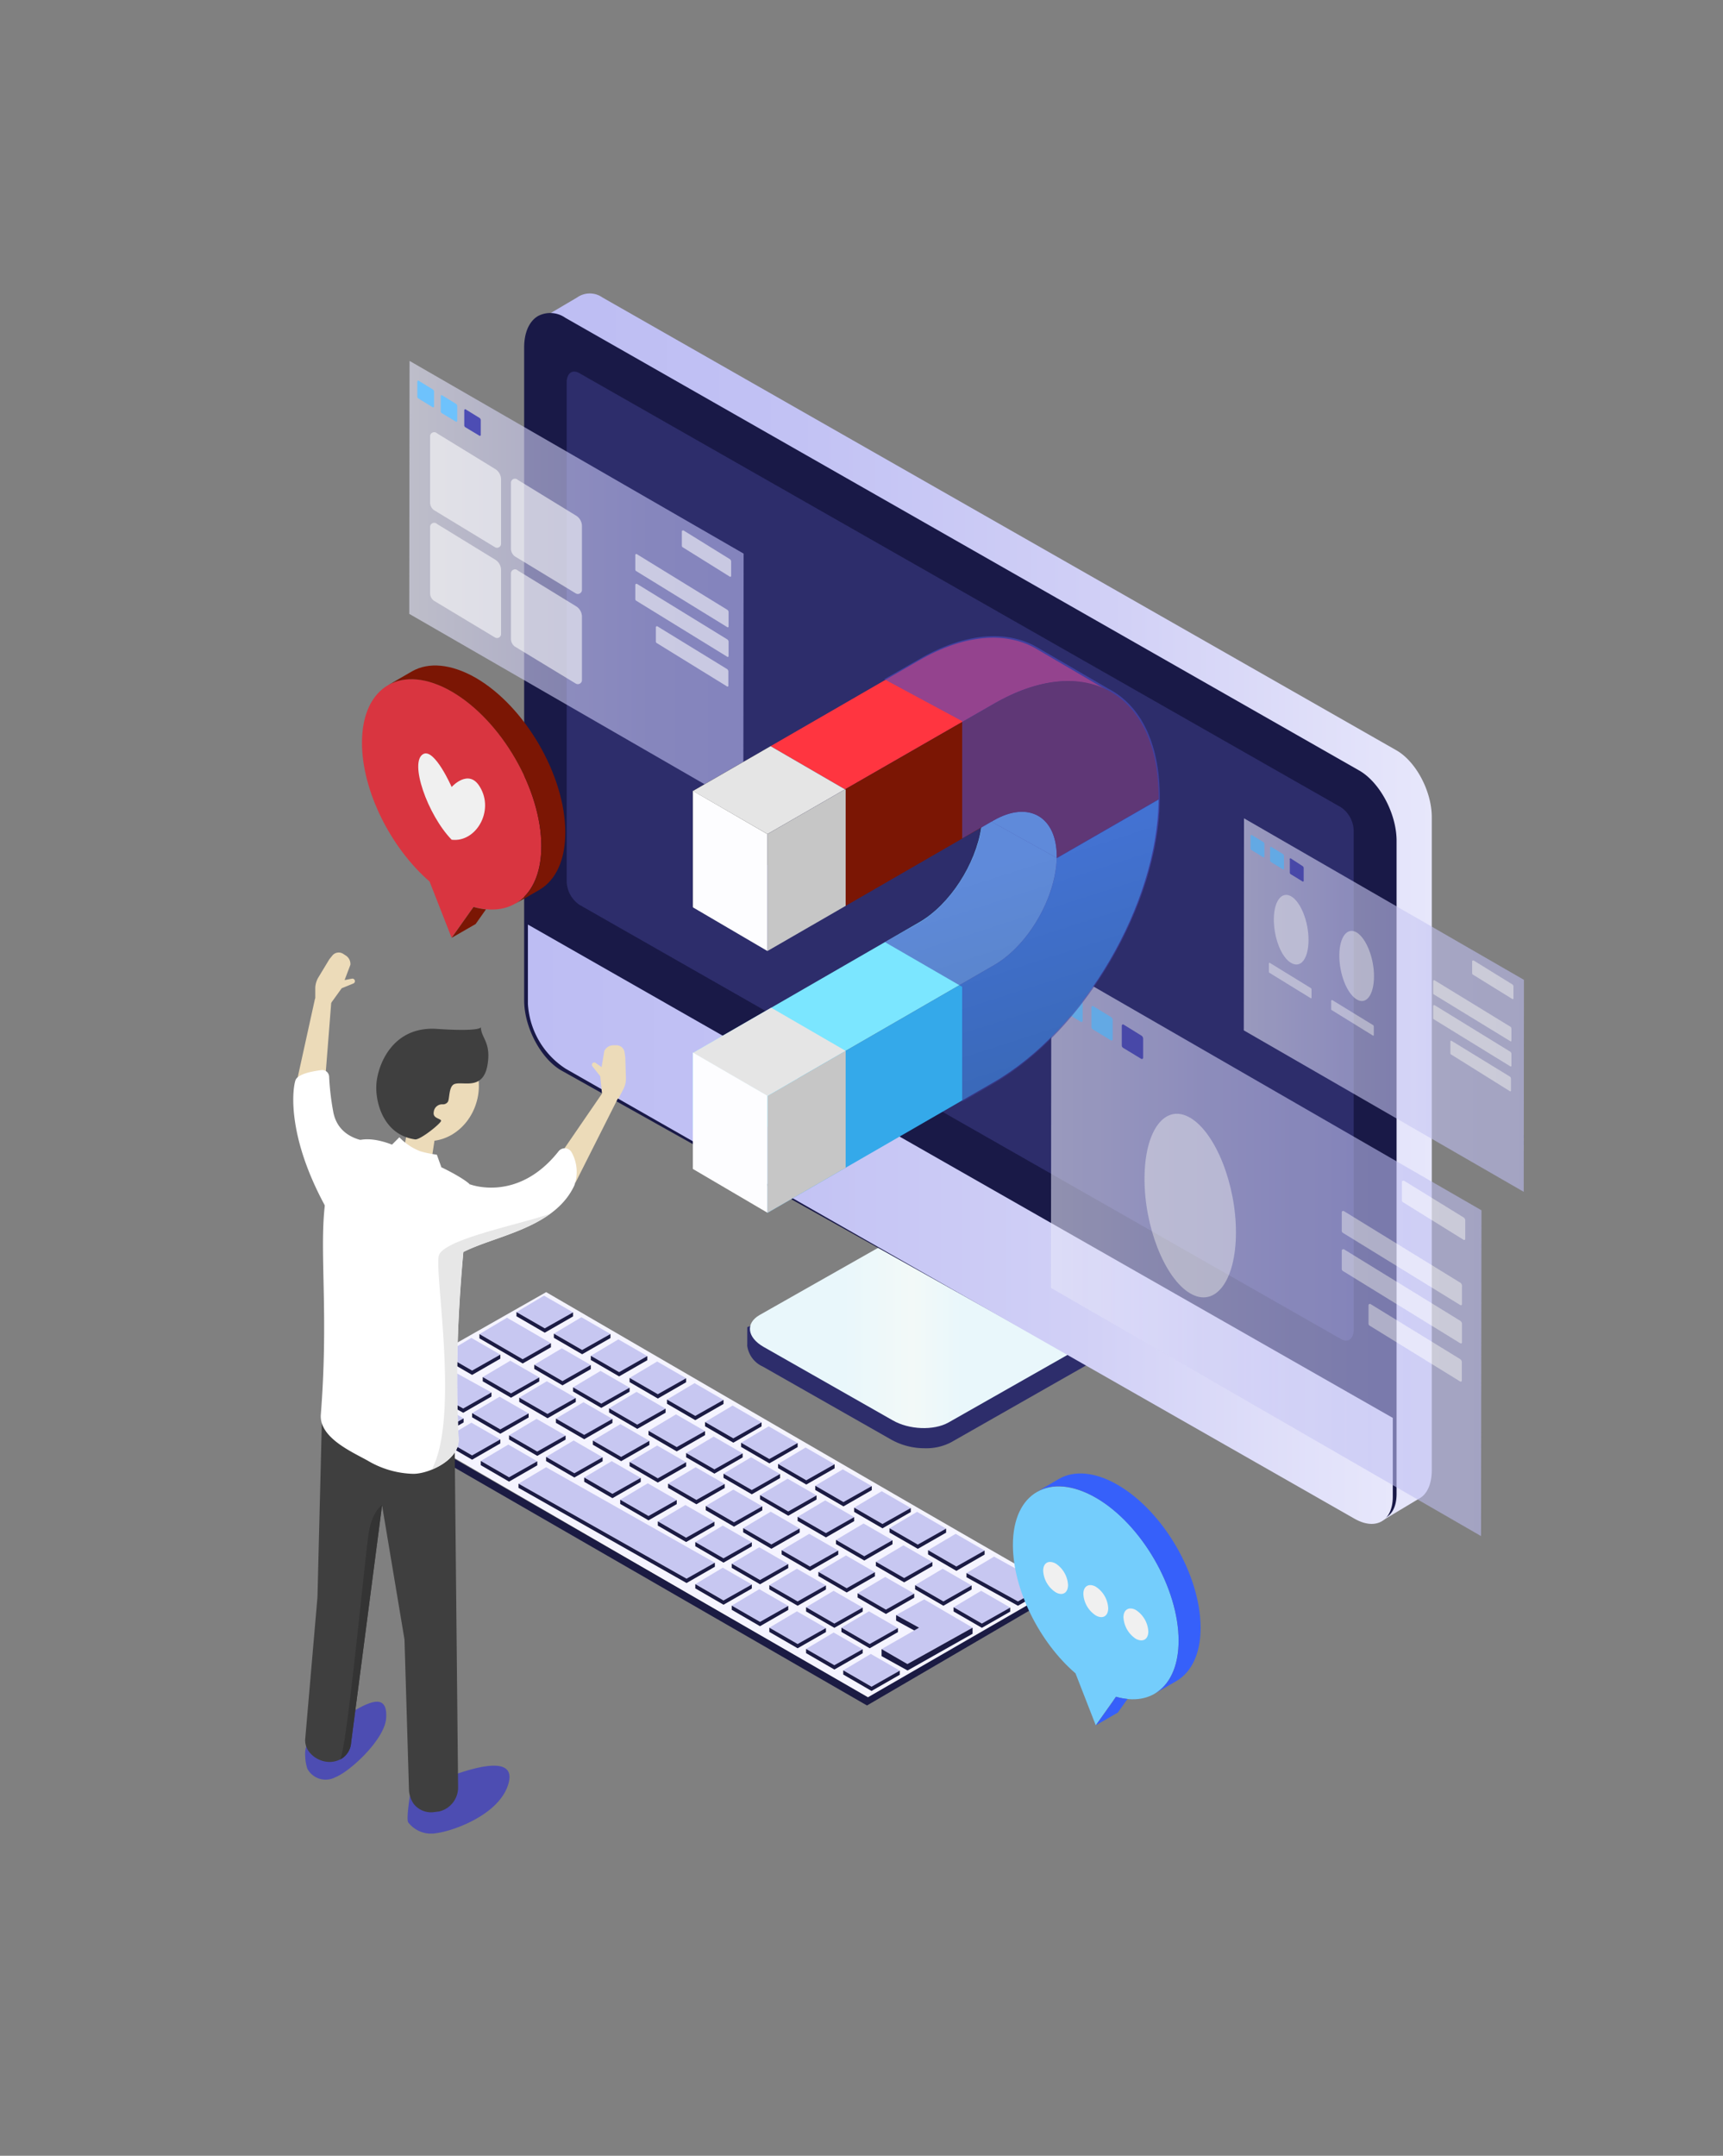<svg style="filter: drop-shadow(0 7px 7px rgba(36, 36, 110, .71));" id="Слой_1" data-name="Слой 1"
     xmlns="http://www.w3.org/2000/svg"
     xmlns:xlink="http://www.w3.org/1999/xlink"
     viewBox="-40 -40 235 294">
    <rect x="-40" y="-40" width="235" height="294" fill="#808080" stroke="none"/>
    <defs>
        <style>
            .cls-1{fill:url(#Безымянный_градиент_222);}.cls-2{fill:#2d2d6b;}.cls-3{fill:url(#Ѕезым_нный_градиент_383);}.cls-4{fill:#191947;}.cls-5{fill:url(#Безымянный_градиент_222-2);}.cls-6{fill:#d93540;}.cls-7{fill:#f0f0f0;}.cls-8{fill:#7b1604;}.cls-30,.cls-9{opacity:0.6;}.cls-9{fill:url(#Безымянный_градиент_222-3);}.cls-10,.cls-20{fill:#fff;}.cls-10,.cls-19{opacity:0.56;}.cls-11{fill:#4d4db4;}.cls-12{fill:#6ec2fc;}.cls-13{fill:#f5f4ff;}.cls-14{fill:#1b1b43;}.cls-15{fill:#e4e1ef;}.cls-16{fill:#c7c7f1;}.cls-17{opacity:0.83;}.cls-18,.cls-21{opacity:0.7;}.cls-18{fill:url(#Безымянный_градиент_222-4);}.cls-21{fill:url(#Безымянный_градиент_222-5);}.cls-22{fill:url(#radial-gradient);}.cls-23{fill:url(#linear-gradient);}.cls-24{fill:#7be6ff;}.cls-25{fill:#ff3540;}.cls-26{fill:#e5e5e5;}.cls-27{fill:#c6c6c6;}.cls-28{fill:#34a9ea;}.cls-29{fill:#fdfdff;}.cls-30{fill:url(#Безымянный_градиент_17);}.cls-31{fill:url(#Безымянный_градиент_36);}.cls-32{fill:url(#Безымянный_градиент_35);}.cls-33{fill:url(#Безымянный_градиент_35-2);}.cls-34{fill:url(#Безымянный_градиент_35-3);}.cls-35{fill:#4d4db2;}.cls-36{fill:#3f3f3f;}.cls-37{fill:#ecdbb9;}.cls-38{fill:#343434;}.cls-39{fill:#e7e7e7;}
        </style>
        <linearGradient id="Безымянный_градиент_222" x1="33.4" y1="83.73" x2="155.29" y2="83.73"
                        gradientUnits="userSpaceOnUse">
            <stop offset="0" stop-color="#bdbdf3"/>
            <stop offset="0.29" stop-color="#c2c2f4"/>
            <stop offset="0.64" stop-color="#d1d0f6"/>
            <stop offset="1" stop-color="#e7e7fb"/>
        </linearGradient>
        <linearGradient id="Ѕезым_нный_градиент_383" x1="62.28" y1="138.98" x2="117.73" y2="138.98"
                        gradientUnits="userSpaceOnUse">
            <stop offset="0.23" stop-color="#e9f7fb"/>
            <stop offset="0.4" stop-color="#f2f9f8"/>
            <stop offset="0.52" stop-color="#e9f7fb"/>
        </linearGradient>
        <linearGradient id="Безымянный_градиент_222-2" x1="32" y1="126.96" x2="149.96" y2="126.96"
                        xlink:href="#Безымянный_градиент_222"/>
        <linearGradient id="Безымянный_градиент_222-3" x1="-126.34" y1="39.61" x2="-80.73" y2="39.61"
                        gradientTransform="matrix(-1, 0, 0, 1, -64.92, 0)" xlink:href="#Безымянный_градиент_222"/>
        <linearGradient id="Безымянный_градиент_222-4" x1="-288.77" y1="97.07" x2="-250.55" y2="97.07"
                        gradientTransform="matrix(-1, 0, 0, 1, -120.92, 0)" xlink:href="#Безымянный_градиент_222"/>
        <linearGradient id="Безымянный_градиент_222-5" x1="-303.72" y1="130.35" x2="-245" y2="130.35"
                        gradientTransform="matrix(-1, 0, 0, 1, -141.66, 0)" xlink:href="#Безымянный_градиент_222"/>
        <radialGradient id="radial-gradient" cx="82.74" cy="65.39" r="23.83" gradientUnits="userSpaceOnUse">
            <stop offset="0" stop-color="#271273"/>
            <stop offset="0.08" stop-color="#210f60"/>
            <stop offset="0.26" stop-color="#150a3d"/>
            <stop offset="0.44" stop-color="#0c0522"/>
            <stop offset="0.62" stop-color="#05020f"/>
            <stop offset="0.81" stop-color="#010104"/>
            <stop offset="1"/>
        </radialGradient>
        <linearGradient id="linear-gradient" x1="22.41" y1="70.7" x2="75.34" y2="70.7" gradientUnits="userSpaceOnUse">
            <stop offset="0.04" stop-color="#9d9eb3"/>
            <stop offset="0.58" stop-color="#d4d1d8"/>
            <stop offset="1" stop-color="#eeebf2"/>
        </linearGradient>
        <linearGradient id="Безымянный_градиент_17" x1="82.42" y1="23.7" x2="121.76" y2="145.89"
                        gradientUnits="userSpaceOnUse">
            <stop offset="0.01" stop-color="#4d4dc2"/>
            <stop offset="0.43" stop-color="#4d4dc2"/>
            <stop offset="0.9" stop-color="#2d2d6b"/>
        </linearGradient>
        <linearGradient id="Безымянный_градиент_36" x1="98.15" y1="179" x2="120.75" y2="179"
                        gradientUnits="userSpaceOnUse">
            <stop offset="0" stop-color="#74cdfc"/>
            <stop offset="1" stop-color="#74cdfc"/>
        </linearGradient>
        <linearGradient id="Безымянный_градиент_35" x1="101.47" y1="175.99" x2="123.77" y2="175.99"
                        gradientUnits="userSpaceOnUse">
            <stop offset="0" stop-color="#3660fa"/>
            <stop offset="1" stop-color="#3660fa"/>
        </linearGradient>
        <linearGradient id="Безымянный_градиент_35-2" x1="101.35" y1="163.48" x2="101.44" y2="163.48"
                        xlink:href="#Безымянный_градиент_35"/>
        <linearGradient id="Безымянный_градиент_35-3" x1="109.45" y1="193.35" x2="113.78" y2="193.35"
                        xlink:href="#Безымянный_градиент_35"/>
    </defs>
    <title>Customer channel</title>
    <path id="_Контур_" data-name="&lt;Контур&gt;" class="cls-1"
          d="M150.46,62.33,42.17.57a3,3,0,0,0-3.46,0L33.4,3.7l3.93,5.59v84c0,3.52,2.17,7.6,4.84,9.13L143.29,160l5.2,7.41,5-3c1.1-.55,1.79-1.93,1.79-3.93V71.46C155.29,67.94,153.13,63.85,150.46,62.33Z"/>
    <path id="_Контур_2" data-name="&lt;Контур&gt;" class="cls-2"
          d="M68.45,138.2l22-12.47a9,9,0,0,1,8.13.32l13.36,7.62,6.35,2.83v2.9h0a2.87,2.87,0,0,1-1.54,1.91l-27,15.37a7.25,7.25,0,0,1-3.57.83,9.35,9.35,0,0,1-4.56-1.14l-17.58-10a3.64,3.64,0,0,1-2.12-2.79,1,1,0,0,1,0-.24V141Z"/>
    <path id="_Контур_3" data-name="&lt;Контур&gt;" class="cls-3"
          d="M116.41,138.64,89.36,154c-2,1.12-5.37,1-7.63-.31l-17.58-10c-2.26-1.29-2.5-3.23-.55-4.35L90.66,124c2-1.11,5.36-1,7.62.31l17.58,10C118.12,135.58,118.36,137.53,116.41,138.64Z"/>
    <path id="_Контур_4" data-name="&lt;Контур&gt;" class="cls-4"
          d="M33.4,3.09a3.59,3.59,0,0,1,3.69.24L145.38,65.08c2.81,1.6,5.1,5.9,5.1,9.58v89.06c0,2-.81,2.88-1.48,3.27a3,3,0,0,1-1.54.38,6.37,6.37,0,0,1-3.08-1L36.58,106c-2.81-1.6-5.09-5.9-5.09-9.57V7.38C31.49,5.36,32.18,3.79,33.4,3.09Z"/>
    <path id="_Контур_5" data-name="&lt;Контур&gt;" class="cls-5"
          d="M32,86.09v10.8a11.32,11.32,0,0,0,5.2,8.89l107.56,61.35c2.88,1.63,5.2.31,5.2-3V153.37Z"/>
    <path id="_Контур_6" data-name="&lt;Контур&gt;" class="cls-2"
          d="M142.92,142.63,39,83.38a4,4,0,0,1-1.71-3.22v-68c0-1.25.77-1.82,1.71-1.28L142.92,70.11a4,4,0,0,1,1.71,3.22v68C144.63,142.59,143.87,143.16,142.92,142.63Z"/>
    <path class="cls-6"
          d="M9.37,61.29c0-7.75,5.48-10.88,12.23-7s12.23,13.35,12.23,21.1c0,6.57-3.93,9.81-9.24,8.28l-3,4.21-3-7.66C13.3,75.64,9.37,67.86,9.37,61.29Z"/>
    <path class="cls-7"
          d="M21.6,74.52c-3.29-3.39-5.84-10.66-3.86-11.69,1.54-.8,3.86,4.5,3.86,4.5s2.33-2.61,3.86,0C27.45,70.61,24.9,74.93,21.6,74.52Z"/>
    <path class="cls-8"
          d="M33.83,75.41c0-7.75-5.47-17.19-12.23-21.1-3.37-1.94-6.42-2.14-8.63-.89l3.29-1.9c2.21-1.23,5.25-1,8.61.91,6.75,3.9,12.23,13.34,12.23,21.1,0,3.83-1.34,6.53-3.51,7.81l-3.34,1.93C32.46,82,33.83,79.29,33.83,75.41Z"/>
    <path class="cls-8" d="M12.83,53.51h0l.1,0Z"/>
    <path class="cls-8" d="M24.18,84.26l.41-.57a9.87,9.87,0,0,0,1.69.33l-1.41,2L21.6,87.9l2.58-3.64Z"/>
    <polygon id="_Контур_7" data-name="&lt;Контур&gt;" class="cls-9"
             points="15.82 43.72 61.38 70 61.42 35.5 15.86 9.22 15.82 43.72"/>
    <path class="cls-10"
          d="M46.65,35.72v1.94a.24.24,0,0,0,.13.23l12.43,7.65a.11.11,0,0,0,.16-.1V43.5a.41.41,0,0,0-.16-.33L46.88,35.59A.14.14,0,0,0,46.65,35.72Z"/>
    <path class="cls-10"
          d="M46.65,39.76V41.7a.24.24,0,0,0,.13.23l12.43,7.65a.11.11,0,0,0,.16-.1V47.55a.41.41,0,0,0-.16-.34L46.88,39.63C46.75,39.6,46.65,39.66,46.65,39.76Z"/>
    <path class="cls-10"
          d="M49.45,45.54v1.94a.25.25,0,0,0,.14.23l9.58,5.91a.11.11,0,0,0,.17-.1V51.59a.42.42,0,0,0-.17-.34l-9.52-5.84C49.59,45.37,49.45,45.44,49.45,45.54Z"/>
    <path class="cls-10"
          d="M53,32.48v1.94a.25.25,0,0,0,.14.23l6.41,4a.12.12,0,0,0,.17-.1V36.59a.4.4,0,0,0-.17-.33l-6.31-3.91C53.09,32.31,53,32.38,53,32.48Z"/>
    <path class="cls-10"
          d="M29.69,25.87v8.94a1.32,1.32,0,0,0,.52,1.06l8.31,5.05a.56.56,0,0,0,.85-.42V31.76a1.67,1.67,0,0,0-.85-1.47l-7.89-4.84A.55.55,0,0,0,29.69,25.87Z"/>
    <path class="cls-10"
          d="M18.66,19.52v9a1.28,1.28,0,0,0,.53,1.05l8.31,5.05a.55.55,0,0,0,.84-.42V25.42a1.68,1.68,0,0,0-.84-1.48L19.61,19.1A.56.56,0,0,0,18.66,19.52Z"/>
    <path class="cls-10"
          d="M29.69,38.23v8.94a1.3,1.3,0,0,0,.52,1l8.31,5.05a.56.56,0,0,0,.85-.42V44.12a1.67,1.67,0,0,0-.85-1.47l-7.89-4.84A.55.55,0,0,0,29.69,38.23Z"/>
    <path class="cls-10"
          d="M18.66,31.88v9a1.28,1.28,0,0,0,.53,1.05l8.31,5a.55.55,0,0,0,.84-.42V37.77a1.67,1.67,0,0,0-.84-1.47l-7.89-4.84A.56.56,0,0,0,18.66,31.88Z"/>
    <path class="cls-11"
          d="M23.32,16V18a.32.32,0,0,0,.12.25l1.94,1.17a.12.12,0,0,0,.19-.1v-2a.38.38,0,0,0-.19-.34l-1.84-1.13C23.44,15.75,23.32,15.83,23.32,16Z"/>
    <path class="cls-12"
          d="M20.11,14v2.08a.32.32,0,0,0,.12.25l1.94,1.17a.12.12,0,0,0,.19-.1v-2a.38.38,0,0,0-.19-.34l-1.84-1.13A.13.13,0,0,0,20.11,14Z"/>
    <path class="cls-12"
          d="M16.92,12v2.08a.32.32,0,0,0,.12.25L19,15.53a.13.13,0,0,0,.2-.1v-2a.39.39,0,0,0-.2-.34l-1.84-1.13A.14.14,0,0,0,16.92,12Z"/>
    <path class="cls-13"
          d="M34.49,136.22,8.48,151l69.93,40.62,25.13-14.55a2,2,0,0,1,1.3-.19C103.47,176.35,34.49,136.22,34.49,136.22Z"/>
    <path class="cls-14"
          d="M8.45,151.15v1.19l69.8,40.25,21.84-12.76s.87-.62,1.43.13c.31.43,1.46,1.12,2.21.74a2.79,2.79,0,0,0,1.84-2.79,1.33,1.33,0,0,0-1.87-1.06L78.38,191.47Z"/>
    <ellipse class="cls-15" cx="103.79" cy="178.85" rx="1.74" ry="1.02"
             transform="translate(-102.01 158.71) rotate(-54.28)"/>
    <polygon class="cls-16" points="14.42 152.74 10.47 150.46 14.23 148.22 18.18 150.5 14.42 152.74"/>
    <polygon class="cls-14"
             points="10.47 150.46 10.47 151.03 14.32 153.27 18.18 151.06 18.18 150.5 14.32 152.69 10.47 150.46"/>
    <polygon class="cls-16" points="19.48 155.68 15.52 153.4 19.28 151.16 23.23 153.44 19.48 155.68"/>
    <polygon class="cls-14"
             points="15.52 153.4 15.52 153.97 19.38 156.21 23.23 153.99 23.23 153.44 19.38 155.62 15.52 153.4"/>
    <polygon class="cls-16" points="24.48 158.54 20.53 156.26 24.29 154.02 28.24 156.3 24.48 158.54"/>
    <polygon class="cls-14"
             points="20.53 156.26 20.53 156.83 24.39 159.07 28.24 156.85 28.24 156.3 24.39 158.49 20.53 156.26"/>
    <polygon class="cls-16" points="29.52 161.53 25.57 159.24 29.33 157.01 33.28 159.29 29.52 161.53"/>
    <polygon class="cls-14"
             points="25.57 159.24 25.57 159.82 29.43 162.06 33.28 159.84 33.28 159.29 29.43 161.47 25.57 159.24"/>
    <polygon class="cls-16" points="58.78 178.32 54.83 176.04 58.58 173.8 62.54 176.09 58.78 178.32"/>
    <polygon class="cls-14"
             points="54.83 176.04 54.83 176.62 58.68 178.85 62.54 176.64 62.54 176.09 58.68 178.27 54.83 176.04"/>
    <polygon class="cls-16" points="63.76 181.25 59.8 178.97 63.56 176.73 67.51 179.01 63.76 181.25"/>
    <polygon class="cls-14"
             points="59.8 178.97 59.8 179.54 63.66 181.78 67.51 179.56 67.51 179.01 63.66 181.19 59.8 178.97"/>
    <polygon class="cls-16" points="68.89 184.27 64.93 181.98 68.69 179.75 72.65 182.03 68.89 184.27"/>
    <polygon class="cls-14"
             points="64.93 181.98 64.93 182.56 68.79 184.79 72.65 182.58 72.65 182.03 68.79 184.21 64.93 181.98"/>
    <polygon class="cls-16" points="73.9 187.16 69.94 184.88 73.7 182.64 77.66 184.92 73.9 187.16"/>
    <polygon class="cls-14"
             points="69.94 184.88 69.94 185.45 73.8 187.69 77.66 185.47 77.66 184.92 73.8 187.1 69.94 184.88"/>
    <polygon class="cls-16" points="78.97 190.08 75.01 187.8 78.77 185.56 82.72 187.84 78.97 190.08"/>
    <polygon class="cls-14"
             points="75.01 187.8 75.01 188.37 78.87 190.61 82.72 188.4 82.72 187.84 78.87 190.03 75.01 187.8"/>
    <polygon class="cls-16" points="78.72 184.27 74.76 181.98 78.52 179.75 82.47 182.03 78.72 184.27"/>
    <polygon class="cls-14"
             points="74.76 181.98 74.76 182.56 78.62 184.79 82.47 182.58 82.47 182.03 78.62 184.21 74.76 181.98"/>
    <polygon class="cls-16" points="73.9 181.47 69.94 179.19 73.7 176.95 77.66 179.24 73.9 181.47"/>
    <polygon class="cls-14"
             points="69.94 179.19 69.94 179.77 73.8 182 77.66 179.79 77.66 179.24 73.8 181.42 69.94 179.19"/>
    <polygon class="cls-16" points="68.89 178.46 64.93 176.18 68.69 173.94 72.65 176.22 68.89 178.46"/>
    <polygon class="cls-14"
             points="64.93 176.18 64.93 176.75 68.79 178.99 72.65 176.77 72.65 176.22 68.79 178.4 64.93 176.18"/>
    <polygon class="cls-16" points="63.76 175.53 59.8 173.25 63.56 171.01 67.51 173.3 63.76 175.53"/>
    <polygon class="cls-14"
             points="59.8 173.25 59.8 173.82 63.66 176.06 67.51 173.85 67.51 173.3 63.66 175.48 59.8 173.25"/>
    <polygon class="cls-16" points="58.78 172.58 54.83 170.3 58.58 168.06 62.54 170.34 58.78 172.58"/>
    <polygon class="cls-14"
             points="54.83 170.3 54.83 170.87 58.68 173.11 62.54 170.89 62.54 170.34 58.68 172.52 54.83 170.3"/>
    <polygon class="cls-16" points="53.68 169.77 49.72 167.48 53.48 165.25 57.44 167.53 53.68 169.77"/>
    <polygon class="cls-14"
             points="49.72 167.48 49.72 168.06 53.58 170.3 57.44 168.08 57.44 167.53 53.58 169.71 49.72 167.48"/>
    <polygon class="cls-16" points="48.55 166.81 44.59 164.53 48.35 162.29 52.3 164.57 48.55 166.81"/>
    <polygon class="cls-14"
             points="44.59 164.53 44.59 165.1 48.45 167.34 52.3 165.13 52.3 164.57 48.45 166.75 44.59 164.53"/>
    <polygon class="cls-16" points="43.63 163.79 39.68 161.5 43.43 159.27 47.39 161.55 43.63 163.79"/>
    <polygon class="cls-14"
             points="39.68 161.5 39.68 162.08 43.53 164.32 47.39 162.1 47.39 161.55 43.53 163.73 39.68 161.5"/>
    <polygon class="cls-16" points="38.44 160.97 34.48 158.69 38.24 156.45 42.19 158.74 38.44 160.97"/>
    <polygon class="cls-14"
             points="34.48 158.69 34.48 159.26 38.34 161.5 42.19 159.29 42.19 158.74 38.34 160.92 34.48 158.69"/>
    <polygon class="cls-16" points="33.38 158.02 29.43 155.74 33.18 153.5 37.14 155.78 33.38 158.02"/>
    <polygon class="cls-14"
             points="29.43 155.74 29.43 156.31 33.28 158.55 37.14 156.33 37.14 155.78 33.28 157.96 29.43 155.74"/>
    <polygon class="cls-16" points="28.34 155 24.39 152.72 28.14 150.48 32.1 152.76 28.34 155"/>
    <polygon class="cls-14"
             points="24.39 152.72 24.39 153.29 28.24 155.53 32.1 153.31 32.1 152.76 28.24 154.94 24.39 152.72"/>
    <polygon class="cls-16" points="24.48 146.98 20.53 144.69 24.29 142.46 28.24 144.74 24.48 146.98"/>
    <polygon class="cls-14"
             points="20.53 144.69 20.53 145.27 24.39 147.51 28.24 145.29 28.24 144.74 24.39 146.92 20.53 144.69"/>
    <polygon class="cls-16" points="31.39 145.42 25.39 141.94 29.15 139.71 35.14 143.18 31.39 145.42"/>
    <polygon class="cls-14"
             points="25.39 141.94 25.39 142.52 31.29 145.95 35.14 143.74 35.14 143.18 31.29 145.37 25.39 141.94"/>
    <polygon class="cls-16" points="29.8 150.09 25.84 147.8 29.6 145.57 33.55 147.85 29.8 150.09"/>
    <polygon class="cls-14"
             points="25.84 147.8 25.84 148.38 29.7 150.62 33.55 148.4 33.55 147.85 29.7 150.03 25.84 147.8"/>
    <polygon class="cls-16" points="34.77 152.89 30.82 150.61 34.58 148.37 38.53 150.65 34.77 152.89"/>
    <polygon class="cls-14"
             points="30.82 150.61 30.82 151.18 34.68 153.42 38.53 151.2 38.53 150.65 34.68 152.83 30.82 150.61"/>
    <polygon class="cls-16" points="39.77 155.75 35.82 153.47 39.58 151.23 43.53 153.51 39.77 155.75"/>
    <polygon class="cls-14"
             points="35.82 153.47 35.82 154.04 39.68 156.28 43.53 154.06 43.53 153.51 39.68 155.69 35.82 153.47"/>
    <polygon class="cls-16" points="44.81 158.74 40.86 156.46 44.62 154.22 48.57 156.5 44.81 158.74"/>
    <polygon class="cls-14"
             points="40.86 156.46 40.86 157.03 44.72 159.27 48.57 157.06 48.57 156.5 44.72 158.69 40.86 156.46"/>
    <polygon class="cls-16" points="49.82 161.66 45.87 159.38 49.63 157.14 53.58 159.42 49.82 161.66"/>
    <polygon class="cls-14"
             points="45.87 159.38 45.87 159.95 49.72 162.19 53.58 159.98 53.58 159.42 49.72 161.61 45.87 159.38"/>
    <polygon class="cls-16" points="55.08 164.62 51.12 162.34 54.88 160.1 58.84 162.38 55.08 164.62"/>
    <polygon class="cls-14"
             points="51.12 162.34 51.12 162.91 54.98 165.15 58.84 162.93 58.84 162.38 54.98 164.56 51.12 162.34"/>
    <polygon class="cls-16" points="60.21 167.67 56.26 165.38 60.02 163.15 63.97 165.43 60.21 167.67"/>
    <polygon class="cls-14"
             points="56.26 165.38 56.26 165.96 60.11 168.2 63.97 165.98 63.97 165.43 60.11 167.61 56.26 165.38"/>
    <polygon class="cls-16" points="65.31 170.69 61.36 168.4 65.12 166.16 69.07 168.45 65.31 170.69"/>
    <polygon class="cls-14"
             points="61.36 168.4 61.36 168.97 65.21 171.22 69.07 169 69.07 168.45 65.21 170.63 61.36 168.4"/>
    <polygon class="cls-16" points="70.57 173.7 66.61 171.41 70.37 169.18 74.33 171.46 70.57 173.7"/>
    <polygon class="cls-14"
             points="66.61 171.41 66.61 171.99 70.47 174.23 74.33 172.01 74.33 171.46 70.47 173.64 66.61 171.41"/>
    <polygon class="cls-16" points="75.58 176.65 71.62 174.37 75.38 172.13 79.33 174.41 75.58 176.65"/>
    <polygon class="cls-14"
             points="71.62 174.37 71.62 174.94 75.48 177.18 79.33 174.97 79.33 174.41 75.48 176.6 71.62 174.37"/>
    <polygon class="cls-16" points="80.93 179.58 76.97 177.29 80.73 175.06 84.69 177.34 80.93 179.58"/>
    <polygon class="cls-14"
             points="76.97 177.29 76.97 177.87 80.83 180.11 84.69 177.89 84.69 177.34 80.83 179.52 76.97 177.29"/>
    <polygon class="cls-16" points="88.77 178.46 84.81 176.18 88.57 173.94 92.52 176.22 88.77 178.46"/>
    <polygon class="cls-14"
             points="84.81 176.18 84.81 176.75 88.67 178.99 92.52 176.77 92.52 176.22 88.67 178.4 84.81 176.18"/>
    <polygon class="cls-16" points="83.42 175.27 79.46 172.99 83.22 170.75 87.17 173.03 83.42 175.27"/>
    <polygon class="cls-14"
             points="79.46 172.99 79.46 173.56 83.32 175.8 87.17 173.58 87.17 173.03 83.32 175.21 79.46 172.99"/>
    <polygon class="cls-16" points="77.97 172.29 74.02 170.01 77.78 167.77 81.73 170.05 77.97 172.29"/>
    <polygon class="cls-14"
             points="74.02 170.01 74.02 170.58 77.88 172.82 81.73 170.6 81.73 170.05 77.88 172.24 74.02 170.01"/>
    <polygon class="cls-16" points="72.74 169.14 68.79 166.86 72.55 164.62 76.5 166.9 72.74 169.14"/>
    <polygon class="cls-14"
             points="68.79 166.86 68.79 167.43 72.65 169.67 76.5 167.45 76.5 166.9 72.65 169.08 68.79 166.86"/>
    <polygon class="cls-16" points="67.61 166.18 63.66 163.9 67.42 161.66 71.37 163.94 67.61 166.18"/>
    <polygon class="cls-14"
             points="63.66 163.9 63.66 164.47 67.51 166.71 71.37 164.5 71.37 163.94 67.51 166.13 63.66 163.9"/>
    <polygon class="cls-16" points="62.63 163.26 58.68 160.98 62.44 158.74 66.39 161.02 62.63 163.26"/>
    <polygon class="cls-14"
             points="58.68 160.98 58.68 161.55 62.54 163.79 66.39 161.58 66.39 161.02 62.54 163.21 58.68 160.98"/>
    <polygon class="cls-16" points="57.53 160.44 53.58 158.16 57.34 155.92 61.29 158.21 57.53 160.44"/>
    <polygon class="cls-14"
             points="53.58 158.16 53.58 158.74 57.44 160.97 61.29 158.76 61.29 158.21 57.44 160.39 53.58 158.16"/>
    <polygon class="cls-16" points="52.4 157.41 48.45 155.13 52.2 152.89 56.16 155.17 52.4 157.41"/>
    <polygon class="cls-14"
             points="48.45 155.13 48.45 155.7 52.3 157.94 56.16 155.72 56.16 155.17 52.3 157.35 48.45 155.13"/>
    <polygon class="cls-16" points="47.02 154.34 43.07 152.06 46.82 149.82 50.78 152.11 47.02 154.34"/>
    <polygon class="cls-14"
             points="43.07 152.06 43.07 152.63 46.92 154.87 50.78 152.66 50.78 152.11 46.92 154.29 43.07 152.06"/>
    <polygon class="cls-16" points="42.11 151.48 38.16 149.2 41.91 146.96 45.87 149.25 42.11 151.48"/>
    <polygon class="cls-14"
             points="38.16 149.2 38.16 149.77 42.01 152.01 45.87 149.8 45.87 149.25 42.01 151.43 38.16 149.2"/>
    <polygon class="cls-16" points="36.82 148.4 32.87 146.12 36.63 143.88 40.58 146.16 36.82 148.4"/>
    <polygon class="cls-14"
             points="32.87 146.12 32.87 146.69 36.72 148.93 40.58 146.72 40.58 146.16 36.72 148.35 32.87 146.12"/>
    <polygon class="cls-16" points="34.4 141.22 30.44 138.94 34.2 136.7 38.16 138.98 34.4 141.22"/>
    <polygon class="cls-14"
             points="30.44 138.94 30.44 139.51 34.3 141.75 38.16 139.53 38.16 138.98 34.3 141.16 30.44 138.94"/>
    <polygon class="cls-16" points="39.5 144.16 35.54 141.88 39.3 139.64 43.26 141.93 39.5 144.16"/>
    <polygon class="cls-14"
             points="35.54 141.88 35.54 142.45 39.4 144.69 43.26 142.48 43.26 141.93 39.4 144.11 35.54 141.88"/>
    <polygon class="cls-16" points="44.53 147.18 40.58 144.9 44.34 142.66 48.29 144.94 44.53 147.18"/>
    <polygon class="cls-14"
             points="40.58 144.9 40.58 145.47 44.44 147.71 48.29 145.5 48.29 144.94 44.44 147.13 40.58 144.9"/>
    <polygon class="cls-16" points="49.82 150.2 45.87 147.92 49.63 145.68 53.58 147.96 49.82 150.2"/>
    <polygon class="cls-14"
             points="45.87 147.92 45.87 148.49 49.72 150.73 53.58 148.51 53.58 147.96 49.72 150.14 45.87 147.92"/>
    <polygon class="cls-16" points="54.92 153.15 50.97 150.87 54.73 148.63 58.68 150.92 54.92 153.15"/>
    <polygon class="cls-14"
             points="50.97 150.87 50.97 151.44 54.83 153.68 58.68 151.47 58.68 150.92 54.83 153.1 50.97 150.87"/>
    <polygon class="cls-16" points="60.11 156.22 56.16 153.93 59.92 151.69 63.87 153.98 60.11 156.22"/>
    <polygon class="cls-14"
             points="56.16 153.93 56.16 154.51 60.02 156.75 63.87 154.53 63.87 153.98 60.02 156.16 56.16 153.93"/>
    <polygon class="cls-16" points="65.03 159.04 61.08 156.76 64.84 154.52 68.79 156.8 65.03 159.04"/>
    <polygon class="cls-14"
             points="61.08 156.76 61.08 157.33 64.93 159.57 68.79 157.35 68.79 156.8 64.93 158.98 61.08 156.76"/>
    <polygon class="cls-16" points="70.07 161.93 66.12 159.65 69.88 157.41 73.83 159.69 70.07 161.93"/>
    <polygon class="cls-14"
             points="66.12 159.65 66.12 160.22 69.97 162.46 73.83 160.25 73.83 159.69 69.97 161.88 66.12 159.65"/>
    <polygon class="cls-16" points="75.14 164.91 71.19 162.62 74.95 160.39 78.9 162.67 75.14 164.91"/>
    <polygon class="cls-14"
             points="71.19 162.62 71.19 163.2 75.04 165.44 78.9 163.22 78.9 162.67 75.04 164.85 71.19 162.62"/>
    <polygon class="cls-16" points="80.46 167.9 76.5 165.61 80.26 163.37 84.22 165.66 80.46 167.9"/>
    <polygon class="cls-14"
             points="76.5 165.61 76.5 166.19 80.36 168.43 84.22 166.21 84.22 165.66 80.36 167.84 76.5 165.61"/>
    <polygon class="cls-16" points="85.28 170.71 81.32 168.42 85.08 166.18 89.04 168.47 85.28 170.71"/>
    <polygon class="cls-14"
             points="81.32 168.42 81.32 169 85.18 171.23 89.04 169.02 89.04 168.47 85.18 170.65 81.32 168.42"/>
    <polygon class="cls-16" points="90.53 173.7 86.58 171.41 90.34 169.18 94.29 171.46 90.53 173.7"/>
    <polygon class="cls-14"
             points="86.58 171.41 86.58 171.99 90.44 174.23 94.29 172.01 94.29 171.46 90.44 173.64 86.58 171.41"/>
    <polygon class="cls-16" points="94.02 181.47 90.06 179.19 93.82 176.95 97.78 179.24 94.02 181.47"/>
    <polygon class="cls-14"
             points="90.06 179.19 90.06 179.77 93.92 182 97.78 179.79 97.78 179.24 93.92 181.42 90.06 179.19"/>
    <polygon class="cls-16" points="98.93 178.46 91.82 174.53 95.58 172.29 102.69 176.22 98.93 178.46"/>
    <polygon class="cls-14"
             points="91.82 174.53 91.82 175.1 98.84 178.99 102.69 176.77 102.69 176.22 98.84 178.4 91.82 174.53"/>
    <polygon class="cls-16" points="23.27 152.14 15.4 147.79 19.16 145.56 27.03 149.9 23.27 152.14"/>
    <polygon class="cls-14"
             points="15.4 147.79 15.4 148.37 23.18 152.67 27.03 150.46 27.03 149.9 23.18 152.09 15.4 147.79"/>
    <polygon class="cls-16" points="53.74 175.36 30.72 162.34 34.48 160.1 57.5 173.12 53.74 175.36"/>
    <polygon class="cls-14"
             points="30.72 162.34 30.72 162.91 53.64 175.89 57.5 173.67 57.5 173.12 53.64 175.3 30.72 162.34"/>
    <polygon class="cls-16"
             points="80.24 184.9 83.76 186.94 92.65 181.98 86.05 178.12 82.22 180.26 85.35 181.98 80.24 184.9"/>
    <polygon class="cls-14" points="82.22 180.26 82.22 181.01 84.69 182.36 85.35 181.98 82.22 180.26"/>
    <polygon class="cls-14"
             points="80.24 184.9 80.24 185.86 83.78 187.82 92.65 182.81 92.65 181.98 83.76 186.94 80.24 184.9"/>
    <g class="cls-17">
        <polygon id="_Контур_8" data-name="&lt;Контур&gt;" class="cls-18"
                 points="129.64 100.52 167.82 122.54 167.85 93.63 129.67 71.6 129.64 100.52"/>
        <path class="cls-10"
              d="M155.47,93.82v1.62a.21.21,0,0,0,.11.19L166,102a.09.09,0,0,0,.14-.08v-1.62a.35.35,0,0,0-.14-.28L155.67,93.7C155.56,93.65,155.47,93.7,155.47,93.82Z"/>
        <path class="cls-10"
              d="M155.47,97.2v1.63a.21.21,0,0,0,.11.19L166,105.43a.09.09,0,0,0,.14-.08v-1.63a.37.37,0,0,0-.14-.28l-10.33-6.35C155.56,97.06,155.47,97.12,155.47,97.2Z"/>
        <path class="cls-10"
              d="M157.82,102v1.63a.2.2,0,0,0,.12.19l8,5a.09.09,0,0,0,.14-.09v-1.62a.37.37,0,0,0-.14-.28l-8-4.9A.14.14,0,0,0,157.82,102Z"/>
        <path class="cls-10"
              d="M141.56,96.48v1.14a.15.15,0,0,0,.08.14l5.63,3.48a.07.07,0,0,0,.1-.06V100a.25.25,0,0,0-.1-.2l-5.6-3.43S141.56,96.43,141.56,96.48Z"/>
        <path class="cls-10"
              d="M133.07,91.39v1.14a.16.16,0,0,0,.07.14l5.64,3.47a.07.07,0,0,0,.1-.06V94.94a.24.24,0,0,0-.1-.19l-5.6-3.44A.09.09,0,0,0,133.07,91.39Z"/>
        <path class="cls-10"
              d="M160.79,91.1v1.62a.22.22,0,0,0,.11.2l5.38,3.33a.09.09,0,0,0,.14-.08V94.54a.37.37,0,0,0-.14-.28L161,91C160.87,91,160.79,91,160.79,91.1Z"/>
        <path class="cls-11"
              d="M135.92,77.25V79a.27.27,0,0,0,.1.21l1.63,1a.1.1,0,0,0,.16-.08V78.4a.32.32,0,0,0-.16-.29l-1.54-1A.11.11,0,0,0,135.92,77.25Z"/>
        <path class="cls-12"
              d="M133.23,75.6v1.75a.25.25,0,0,0,.1.2l1.63,1a.1.1,0,0,0,.16-.08V76.75a.35.35,0,0,0-.16-.29l-1.54-.94C133.33,75.46,133.23,75.5,133.23,75.6Z"/>
        <path class="cls-12"
              d="M130.56,74V75.7a.25.25,0,0,0,.1.21l1.63,1a.11.11,0,0,0,.16-.09v-1.7a.34.34,0,0,0-.16-.29l-1.54-.94A.12.12,0,0,0,130.56,74Z"/>
        <g class="cls-19">
            <path class="cls-20"
                  d="M145.05,87.17c-1.3-.78-2.37.61-2.38,3.11s1,5.16,2.34,6,2.38-.61,2.39-3.11S146.36,88,145.05,87.17Z"/>
        </g>
        <g class="cls-19">
            <path class="cls-20"
                  d="M136.13,82.26c-1.31-.78-2.38.61-2.39,3.11s1,5.16,2.35,5.95,2.37-.61,2.38-3.11S137.43,83.05,136.13,82.26Z"/>
        </g>
    </g>
    <g class="cls-17">
        <polygon id="_Контур_9" data-name="&lt;Контур&gt;" class="cls-21"
                 points="103.34 135.64 162 169.49 162.06 125.06 103.39 91.22 103.34 135.64"/>
        <path class="cls-10"
              d="M143,125.35v2.49a.35.35,0,0,0,.18.31l16,9.84a.15.15,0,0,0,.22-.13v-2.49a.54.54,0,0,0-.22-.43l-15.87-9.76C143.16,125.09,143,125.18,143,125.35Z"/>
        <path class="cls-10"
              d="M143,130.55v2.5a.33.33,0,0,0,.18.3l16,9.85a.15.15,0,0,0,.22-.13v-2.5a.54.54,0,0,0-.22-.43l-15.87-9.76C143.16,130.34,143,130.42,143,130.55Z"/>
        <path class="cls-10"
              d="M146.65,138v2.5a.32.32,0,0,0,.17.3l12.34,7.61a.15.15,0,0,0,.22-.13v-2.49a.53.53,0,0,0-.22-.43l-12.26-7.53A.2.2,0,0,0,146.65,138Z"/>
        <path class="cls-10"
              d="M151.21,121.18v2.49a.31.31,0,0,0,.17.3l8.25,5.12a.15.15,0,0,0,.22-.13v-2.49a.53.53,0,0,0-.22-.43l-8.12-5C151.33,121,151.21,121.05,151.21,121.18Z"/>
        <path class="cls-11"
              d="M113,99.89v2.68a.4.4,0,0,0,.16.32l2.49,1.51a.17.17,0,0,0,.26-.12v-2.62a.5.5,0,0,0-.26-.44l-2.36-1.46A.17.17,0,0,0,113,99.89Z"/>
        <path class="cls-12"
              d="M108.86,97.37v2.68a.37.37,0,0,0,.16.31l2.49,1.52a.16.16,0,0,0,.25-.13V99.13a.5.5,0,0,0-.25-.44l-2.37-1.45A.17.17,0,0,0,108.86,97.37Z"/>
        <path class="cls-12"
              d="M104.76,94.84v2.68a.38.38,0,0,0,.16.32l2.49,1.51a.16.16,0,0,0,.25-.12V96.61a.49.49,0,0,0-.25-.44L105,94.72A.17.17,0,0,0,104.76,94.84Z"/>
        <g class="cls-19">
            <path class="cls-20"
                  d="M122.38,112.47c-3.44-2.06-6.25,1.6-6.28,8.2s2.74,13.62,6.18,15.69,6.26-1.61,6.29-8.2S125.82,114.54,122.38,112.47Z"/>
        </g>
    </g>
    <polygon class="cls-22"
             points="54.51 67.87 54.51 83.82 64.67 77.95 64.67 73.75 75.25 67.65 65.1 61.76 54.51 67.87"/>
    <polygon class="cls-23" points="75.25 67.65 64.67 73.75 75.25 67.65 75.25 67.65"/>
    <path class="cls-24" d="M104.13,77V76.8c0-5.45-3.86-7.65-8.61-4.91l-.3.17L104.11,77Z"/>
    <path class="cls-25"
          d="M101.18,48.39h0c-4.06-2.27-9.65-1.89-15.82,1.67L65.1,61.76l10.15,5.89L95.52,56c6-3.46,11.41-3.92,15.44-1.88Z"/>
    <polygon class="cls-26" points="54.51 67.87 64.67 73.75 75.25 67.65 65.1 61.76 54.51 67.87"/>
    <path class="cls-8"
          d="M95.52,56,75.25,67.65l.09,0V83.54L95.52,71.89c4.75-2.74,8.61-.54,8.61,4.91V77l13.89-8c0-.09,0-.18,0-.27h0C118,54.51,108,48.77,95.52,56Z"/>
    <polygon class="cls-27" points="75.25 67.65 64.67 73.75 64.67 77.95 64.67 89.7 75.34 83.54 75.34 67.7 75.25 67.65"/>
    <path class="cls-28"
          d="M95.52,91.66,64.67,109.47v15.94L95.52,107.6c12.35-7.13,22.38-24.34,22.5-38.55l-13.89,8C104,82.42,100.21,89,95.52,91.66Z"/>
    <polygon class="cls-27" points="75.33 103.31 64.67 109.47 64.67 125.41 75.34 119.25 75.34 103.32 75.33 103.31"/>
    <path class="cls-24"
          d="M64.67,109.47,95.52,91.66C100.21,89,104,82.43,104.13,77l0,0-8.89-4.94-1.4.81c-.77,5-4.27,10.49-8.46,12.91L54.51,103.59V114l4.77,2.78,5.39-3.12Z"/>
    <polygon class="cls-26" points="54.51 103.59 64.67 109.47 75.33 103.31 65.18 97.43 54.51 103.59"/>
    <polygon class="cls-29" points="64.67 125.39 54.5 119.42 54.5 103.54 64.67 109.44 64.67 125.39"/>
    <polygon class="cls-29" points="64.67 89.7 54.5 83.74 54.5 67.85 64.67 73.75 64.67 89.7"/>
    <path class="cls-30"
          d="M111,53.84l.13.06-9.82-5.71h0c-4.08-2.28-9.7-1.9-15.89,1.68L80.6,52.63l10.63,5.72v16l4.35-2.52-.29.17-1.42.82c-.76,5-4.28,10.53-8.49,13l-4.69,2.66,10.54,6.1v15.68l4.35-2.52C108,100.51,118.06,83.22,118.18,69a2.44,2.44,0,0,0,0-.27C118.19,61.17,115.41,56,111,53.84Z"/>
    <path class="cls-31"
          d="M98.15,170.7c0-7.16,5.06-10,11.3-6.45s11.3,12.34,11.3,19.5c0,6.07-3.63,9.07-8.54,7.65l-2.76,3.89-2.76-7.08C101.78,184,98.15,176.77,98.15,170.7Z"/>
    <path class="cls-7"
          d="M107.76,177.38a3.72,3.72,0,0,0,1.69,2.93c.94.54,1.7.11,1.7-1a3.73,3.73,0,0,0-1.7-2.92C108.51,175.88,107.76,176.31,107.76,177.38Z"/>
    <path class="cls-7"
          d="M102.28,174.22a3.73,3.73,0,0,0,1.7,2.93c.93.54,1.69.1,1.69-1a3.75,3.75,0,0,0-1.69-2.92C103,172.72,102.28,173.15,102.28,174.22Z"/>
    <path class="cls-7"
          d="M116.62,182.5c0,1.08-.76,1.51-1.7,1a3.75,3.75,0,0,1-1.69-2.93c0-1.07.76-1.5,1.69-1A3.73,3.73,0,0,1,116.62,182.5Z"/>
    <path class="cls-32"
          d="M120.75,183.75c0-7.16-5.06-15.89-11.3-19.5-3.11-1.79-5.93-2-8-.82l3-1.75c2-1.15,4.85-1,8,.83,6.24,3.61,11.3,12.33,11.3,19.5,0,3.54-1.24,6-3.25,7.22L117.44,191C119.49,189.85,120.75,187.33,120.75,183.75Z"/>
    <path class="cls-33" d="M101.35,163.51h0l.09-.05Z"/>
    <path class="cls-34" d="M111.84,191.93l.37-.53a9.21,9.21,0,0,0,1.57.3l-1.31,1.85-3,1.74,2.39-3.36Z"/>
    <path class="cls-35"
          d="M3.58,196.07a3.47,3.47,0,0,0-1.95,3.46,5.84,5.84,0,0,0,.29,1.69,2.83,2.83,0,0,0,3.81,1.16c2.1-.83,6.76-5.21,6.94-8.07C13,189,6.9,194.65,3.58,196.07Z"/>
    <path class="cls-35"
          d="M15.91,204.88s-.5,3.07-.25,3.63A3.92,3.92,0,0,0,19.52,210c2.16-.26,8.37-2.4,9.75-6.5,2.14-6.34-12,.48-12,.48Z"/>
    <path class="cls-36"
          d="M22,155.79l.48,47.94a3.36,3.36,0,0,1-2.61,3.32l-.58.07A3,3,0,0,1,16.42,206a3.57,3.57,0,0,1-.64-1.94l-.61-20.46-3.06-18.3L7.89,197.63a2.78,2.78,0,0,1-1.17,2.13,3.22,3.22,0,0,1-1.92.53A3.62,3.62,0,0,1,2.23,199a2.6,2.6,0,0,1-.61-1.74L3.3,177.81,3.92,153Z"/>
    <path class="cls-37" d="M15.77,112.89,15,117.26a2,2,0,0,0,1.63,1.9c1.67.41,2.18-.66,2.18-.66l.75-4.92Z"/>
    <path class="cls-37"
          d="M24.94,110.49c-1.18,3.75-4.83,5.92-8.16,4.86s-5.07-5-3.89-8.7,4.84-5.92,8.17-4.85S26.13,106.75,24.94,110.49Z"/>
    <path class="cls-20"
          d="M16,117.33c-.11,0-7.06-4.51-9.62.17-4.19,7.63-1.13,16.37-2.62,35.37C3.48,156.05,8,158,10.15,159.2A12.79,12.79,0,0,0,16.37,161c2.17,0,6.34-1.92,6.18-4.75-.69-13,.46-24,1.53-34.72C24.08,121.51,22.75,120.08,16,117.33Z"/>
    <path class="cls-38"
          d="M12.11,165.25,7.89,197.63a2.78,2.78,0,0,1-1.17,2.13,2.12,2.12,0,0,1-.36.21c.88-.66,3.44-27.84,3.92-30.86S12.11,165.25,12.11,165.25Z"/>
    <polygon class="cls-37" points="38.49 121.29 44.3 109.75 42.48 108.6 36.45 117.39 38.49 121.29"/>
    <polygon class="cls-37" points="0.14 109.03 2.97 96.17 5.22 96.19 4.38 106.86 0.14 109.03"/>
    <path class="cls-20"
          d="M24.08,121.51s6.5,2.57,12.09-4.48a1.07,1.07,0,0,1,1.79.12,5.47,5.47,0,0,1,.37,4.53c-3.38,7.25-14.9,7-17.67,11.06S24.08,121.51,24.08,121.51Z"/>
    <path class="cls-20"
          d="M11.57,115.73s-5.37.41-6.14-4.23a35,35,0,0,1-.54-4.65.94.94,0,0,0-1.06-.91c-1.28.16-3.27.54-3.54,1.41-.41,1.28-1.17,7.59,4.14,17.28C7.9,131,11.57,115.73,11.57,115.73Z"/>
    <path class="cls-37"
          d="M3,96.2l0-1.47a3,3,0,0,1,.44-1.46l1.48-2.45.39-.48a1.12,1.12,0,0,1,1.49-.26l.34.22a1.37,1.37,0,0,1,.65,1.28L7,93.66l1-.19a.34.34,0,0,1,.4.28h0a.34.34,0,0,1-.21.38l-1.59.65-1.44,2Z"/>
    <path class="cls-37"
          d="M44.35,109.82l.68-1.3a3.08,3.08,0,0,0,.34-1.49l-.09-2.86-.09-.62a1.13,1.13,0,0,0-1.17-1l-.4,0a1.37,1.37,0,0,0-1.2.79l-.37,2.19L41.3,105a.34.34,0,0,0-.49,0h0a.33.33,0,0,0,0,.43l1.06,1.35.28,2.79Z"/>
    <path class="cls-39"
          d="M19.84,131.29c-.57,2.58,2.84,22-.95,29.12,1.9-.76,3.77-2.26,3.66-4.18a179.42,179.42,0,0,1,.64-25.48c3.24-1.64,8.3-2.62,11.88-5.24C31.23,126.93,20.34,129,19.84,131.29Z"/>
    <path class="cls-20"
          d="M13.47,116.1l1-1A7.88,7.88,0,0,0,17.3,117a14,14,0,0,0,2.28.47l.62,1.72S15.15,118.83,13.47,116.1Z"/>
    <path class="cls-36"
          d="M20.41,110.61a.8.8,0,0,0,.67-.34c.26-.39.1-2.14.91-2.43,1.27-.45,4.28,1.14,4.6-3.44.17-2.39-1-3-1-4.32,0,0,.1.65-6,.24s-8.12,5-8.26,7.63,1.11,6.85,5.29,7.44c.7.09,3.61-2.25,3.54-2.56s-1.18-.29-1-1.19A1.15,1.15,0,0,1,20.41,110.61Z"/>
</svg>
